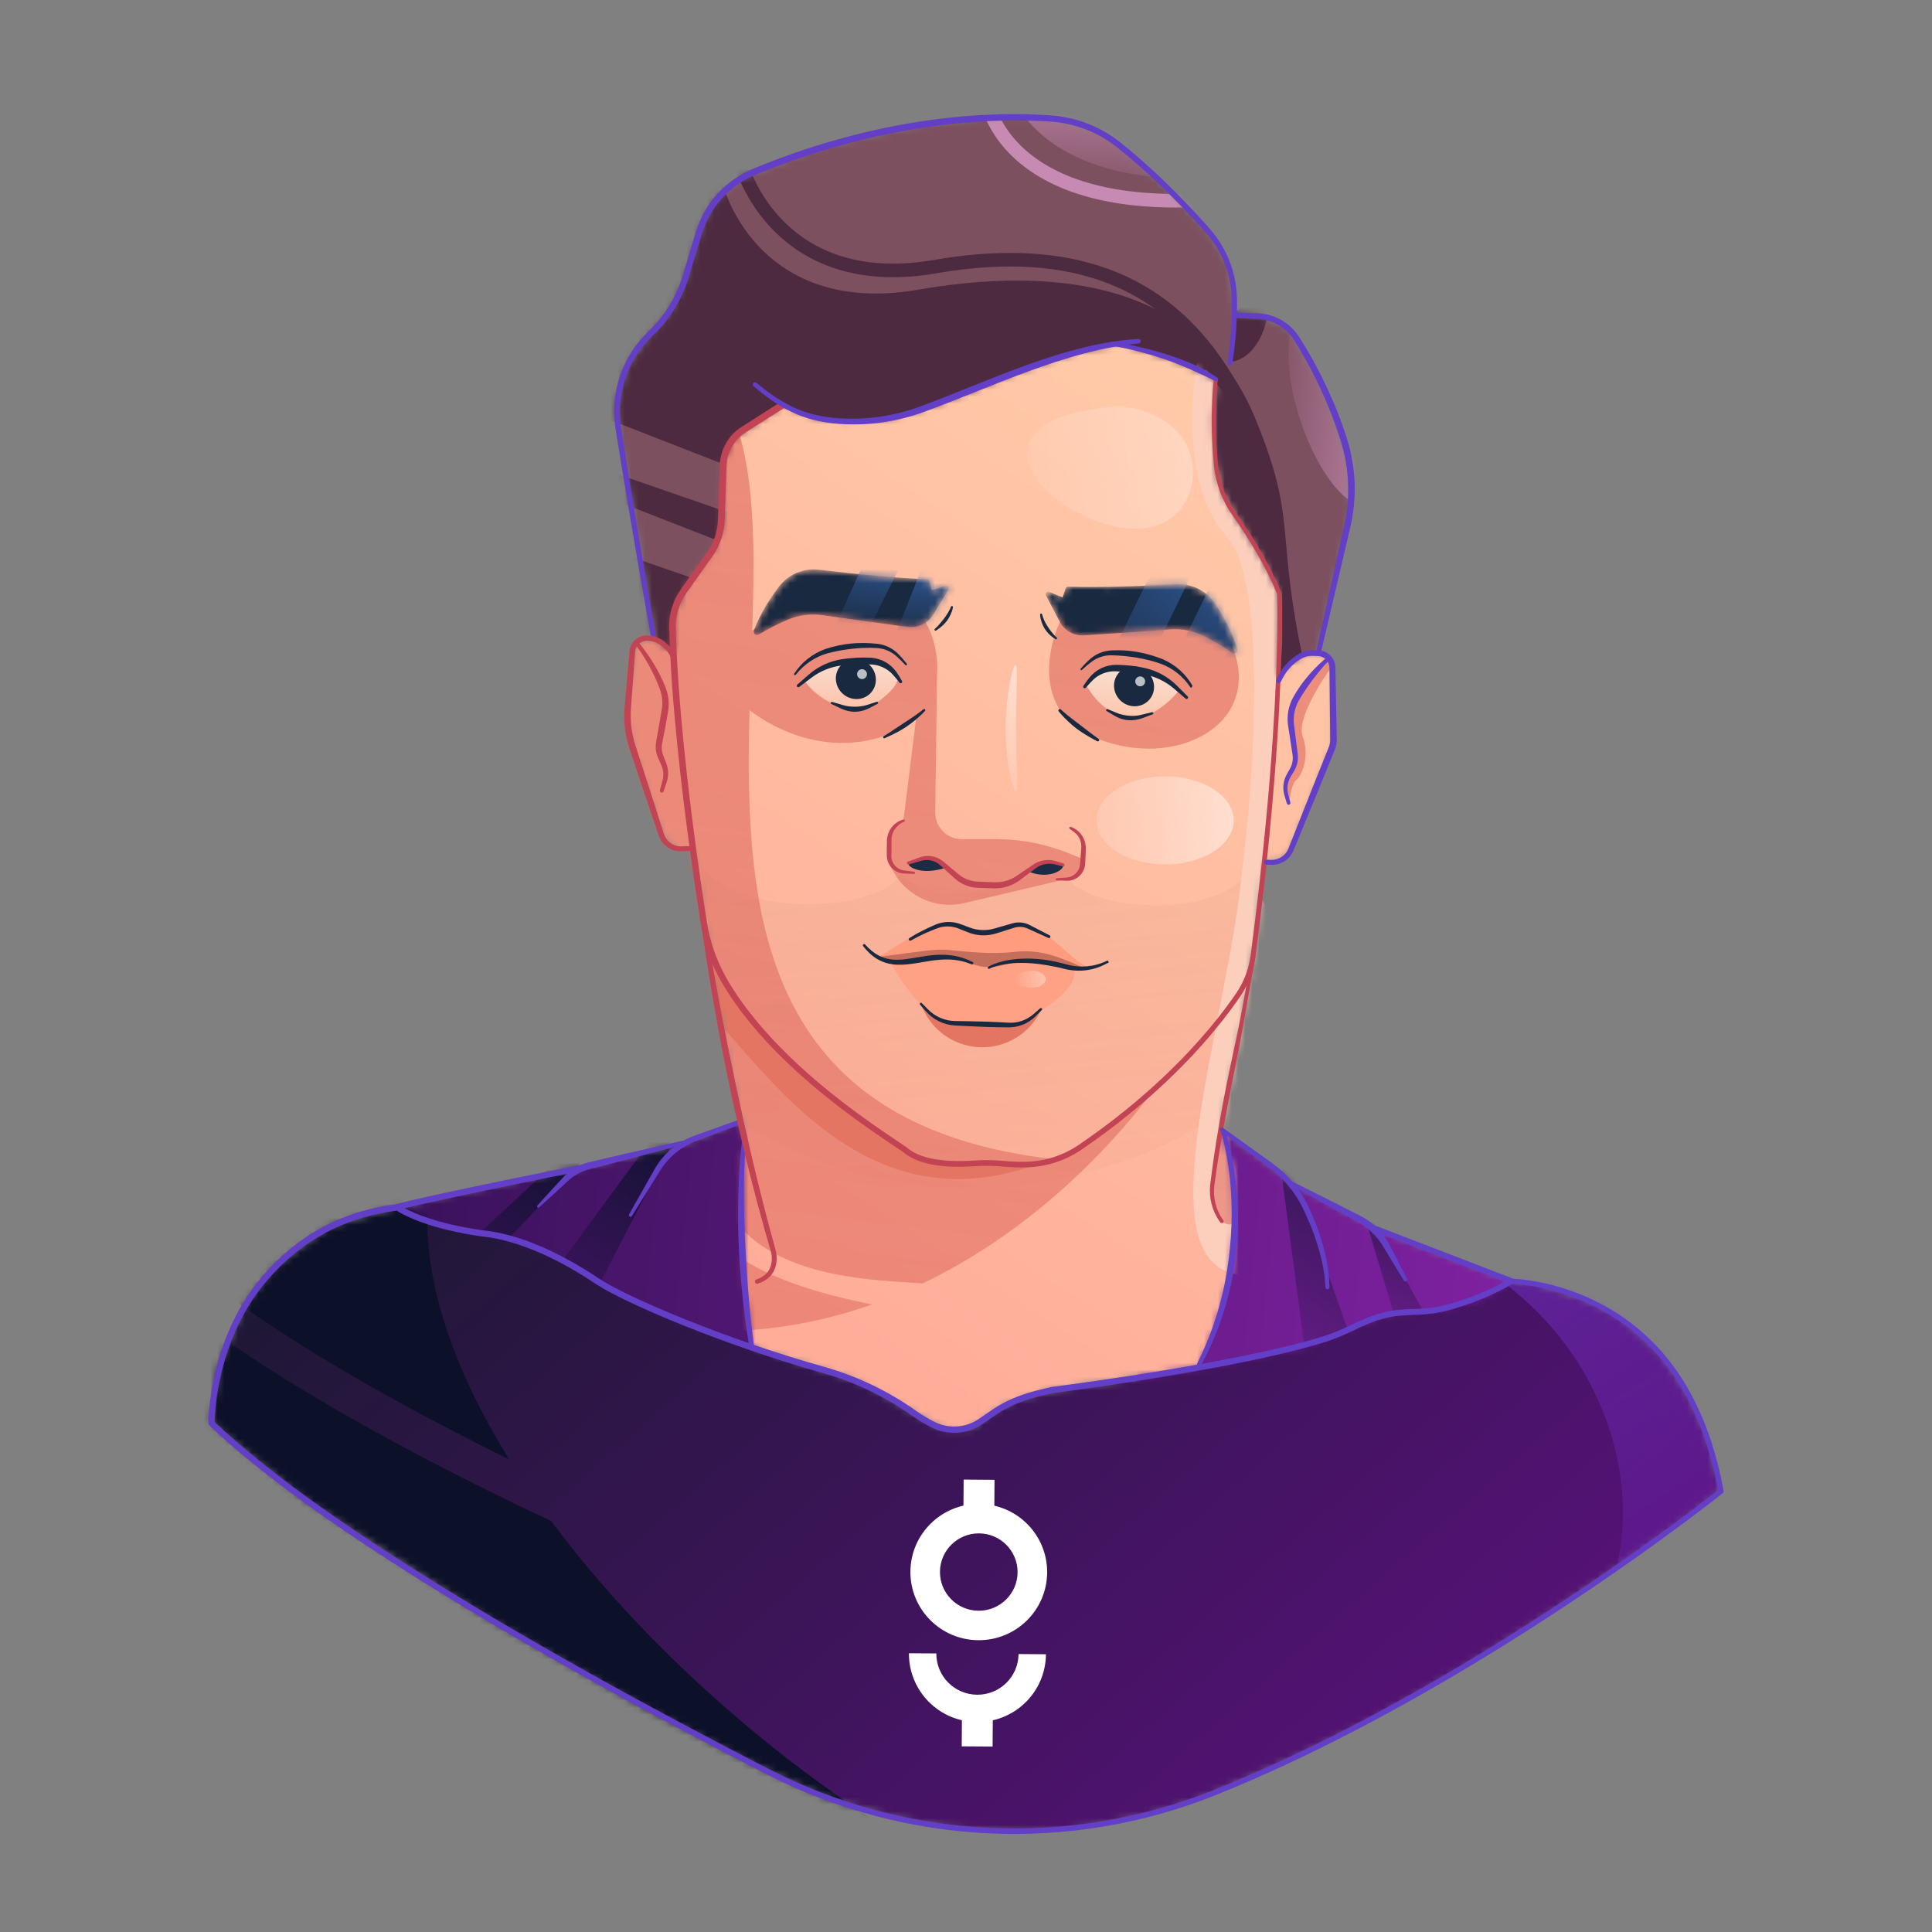 <svg viewBox="0 0 280 280" fill="none" xmlns="http://www.w3.org/2000/svg">
<rect x="0" y="0" width="280" height="280" fill="#808080" stroke="none"/>
<mask id="mask0_3129_7778" style="mask-type:alpha" maskUnits="userSpaceOnUse" x="56" y="162" width="166" height="49">
<path d="M63.233 173.599L56.979 175.119L59.681 182.556L97.677 210.402L118.41 184.204L107.283 162.409L99.271 165.688L85.985 168.764L79.799 170.049L63.233 173.599Z" fill="url(#paint0_linear_3129_7778)"/>
<path d="M186.258 170.563L177.165 163.866L170.133 162.004C168.164 176.132 164.135 204.721 163.775 206.057C163.416 207.392 202.07 199.892 221.442 195.975L219.598 185.841L199.958 178.325L188.92 172.304L187.466 171.812L186.258 170.563Z" fill="url(#paint1_linear_3129_7778)"/>
</mask>
<g mask="url(#mask0_3129_7778)">
<path d="M63.233 173.599L56.979 175.119L59.681 182.556L97.677 210.402L118.41 184.204L107.283 162.409L99.271 165.688L85.985 168.764L79.799 170.049L63.233 173.599Z" fill="url(#paint2_linear_3129_7778)"/>
<path d="M186.258 170.563L177.165 163.866L170.133 162.004C168.164 176.132 164.135 204.721 163.775 206.057C163.416 207.392 202.07 199.892 221.442 195.975L219.598 185.841L199.958 178.325L188.92 172.304L187.466 171.812L186.258 170.563Z" fill="url(#paint3_linear_3129_7778)"/>
<path d="M87.071 185.701L96.985 166.573V164.533C96.985 164.253 95.08 165.077 94.127 165.524L80.54 184.009L87.071 185.701Z" fill="url(#paint4_linear_3129_7778)"/>
<path d="M68.672 184.814L84.197 168.464C84.28 167.907 82.249 166.35 82.29 166.073C82.331 165.797 82.027 167.692 81.019 167.995L65.612 182.318L68.672 184.814Z" fill="url(#paint5_linear_3129_7778)"/>
<path d="M206.746 190.875L199.266 177.463L197.901 176.715L202.813 193.058L206.746 190.875Z" fill="url(#paint6_linear_3129_7778)"/>
<path d="M196.308 195.541L187.53 170.576L185.589 169.056L189.298 197.027L196.308 195.541Z" fill="url(#paint7_linear_3129_7778)"/>
</g>
<mask id="mask1_3129_7778" style="mask-type:alpha" maskUnits="userSpaceOnUse" x="30" y="174" width="220" height="92">
<path d="M62.554 177.155L57.754 174.829L47.781 177.737L39.806 183.572L35.488 189.096L31.676 197.966L30.625 206.018L32.065 207.457L44.046 217.221L71.432 234.999L93.333 247.486L109.244 255.733L120.253 260.751L129.355 263.358L136.98 264.758L148.533 265.497L157.636 264.758L165.689 263.163L173.974 260.673L186.812 255.033L198.21 249.548L211.553 242.001L224.429 233.871L233.493 227.763L242.794 221.252L249.464 216.065L247.463 208.173L244.48 201.8L240.942 196.502L234.977 190.926L229.901 188.351L222.249 185.868L218.989 185.702L214.761 188.189L208.13 189.822L201.599 190.367L195.908 192.346L190.168 194.919L170.177 199.026L153.601 201.352L147.366 202.787L143.803 204.617L140.736 207.141H136.628L132.521 204.914L125.495 200.56L116.786 197.739L97.142 190.911L87.196 185.913L79.922 181.707L72.4 179.134L62.554 177.155Z" fill="url(#paint8_linear_3129_7778)"/>
</mask>
<g mask="url(#mask1_3129_7778)">
<path d="M62.554 177.155L57.754 174.829L47.781 177.737L39.806 183.572L35.488 189.096L31.676 197.966L30.625 206.018L32.065 207.457L44.046 217.221L71.432 234.999L93.333 247.486L109.244 255.733L120.253 260.751L129.355 263.358L136.98 264.758L148.533 265.497L157.636 264.758L165.689 263.163L173.974 260.673L186.812 255.033L198.21 249.548L211.553 242.001L224.429 233.871L233.493 227.763L242.794 221.252L249.464 216.065L247.463 208.173L244.48 201.8L240.942 196.502L234.977 190.926L229.901 188.351L222.249 185.868L218.989 185.702L214.761 188.189L208.13 189.822L201.599 190.367L195.908 192.346L190.168 194.919L170.177 199.026L153.601 201.352L147.366 202.787L143.803 204.617L140.736 207.141H136.628L132.521 204.914L125.495 200.56L116.786 197.739L97.142 190.911L87.196 185.913L79.922 181.707L72.4 179.134L62.554 177.155Z" fill="url(#paint9_linear_3129_7778)"/>
<path fill-rule="evenodd" clip-rule="evenodd" d="M79.885 220.436C94.638 240.305 116.853 259.42 140.244 271.921C172.946 294.065 97.773 277.956 43.358 266.294C27.723 262.944 13.801 259.96 4.645 258.357C-29.47 211.535 -93.473 116.649 -76.567 111.677C-59.662 106.705 53.716 133.819 84.792 145.835C55.67 157.97 57.122 184.633 73.803 211.515C66.825 208.078 59.366 204.174 52.183 200.043C44.564 195.661 37.299 191.049 31.261 186.489C25.179 181.896 20.527 177.493 17.949 173.566L13.424 176.537C16.517 181.248 21.763 186.099 27.999 190.809C34.279 195.551 41.751 200.288 49.484 204.735C59.792 210.663 70.64 216.121 79.885 220.436Z" fill="#0D1029"/>
<path d="M232.333 232.153C239.645 218.292 233.766 190.55 206.574 179.5C215.616 170.079 234.2 151.111 236.203 150.6C238.708 149.962 270.079 212.29 271.127 215.678C271.965 218.389 245.613 227.791 232.333 232.153Z" fill="url(#paint10_linear_3129_7778)"/>
</g>
<mask id="mask2_3129_7778" style="mask-type:alpha" maskUnits="userSpaceOnUse" x="89" y="17" width="107" height="93">
<path d="M89.242 58.936L90.023 64.471L95.474 95.463L109.842 91.269L164.525 109.364L188.025 96.627L191.021 94.474L195.857 73.787L195.514 67.079L192.113 56.783L186.84 47.641L182.877 45.925L179.071 45.425L178.166 38.623L175.108 33.506L169.055 27.173L160.444 19.559L153.236 17.064H142.004L133.08 18.156L119.289 21.12L107.214 25.831C105.987 26.882 103.52 29.014 103.47 29.139C103.42 29.264 102.18 31.811 101.567 33.07L99.258 40.59L97.074 45.269L94.172 48.452L90.896 53.07L89.242 58.936Z" fill="#7D505F"/>
</mask>
<g mask="url(#mask2_3129_7778)">
<path d="M89.242 58.936L90.023 64.471L95.474 95.463L109.842 91.269L164.525 109.364L188.025 96.627L191.021 94.474L195.857 73.787L195.514 67.079L192.113 56.783L186.84 47.641L182.877 45.925L179.071 45.425L178.166 38.623L175.108 33.506L169.055 27.173L160.444 19.559L153.236 17.064H142.004L133.08 18.156L119.289 21.12L107.214 25.831C105.987 26.882 103.52 29.014 103.47 29.139C103.42 29.264 102.18 31.811 101.567 33.07L99.258 40.59L97.074 45.269L94.172 48.452L90.896 53.07L89.242 58.936Z" fill="#7D505F"/>
<ellipse cx="193.736" cy="59.296" rx="5.525" ry="14.632" transform="rotate(-18.498 193.736 59.296)" fill="url(#paint11_linear_3129_7778)"/>
<path fill-rule="evenodd" clip-rule="evenodd" d="M133.042 41.987C112.885 45.476 105.37 31.597 104.132 24.221C96.271 25.19 80.099 27.452 78.29 28.744C76.029 30.359 71.991 57.977 69.73 73.482C67.468 88.987 92.341 119.997 96.217 119.836C96.565 119.821 97.646 119.839 99.324 119.867C116.381 120.15 195.04 121.453 189.894 100.132C187.35 89.594 186.834 83.798 186.418 79.124C185.909 73.41 185.55 69.373 181.818 60.4C175.035 44.087 158.238 37.627 133.042 41.987ZM178.209 52.45C178.84 51.239 178.969 47.284 178.955 45.458C179.673 44.641 181.125 42.981 181.193 42.879C181.279 42.751 184.706 38.073 183.811 44.937C183.095 50.428 180.078 52.407 178.209 52.45ZM115.08 71.267L84.482 59.331L82.801 66.391L112.39 76.647L115.08 71.267ZM82.526 69.963L113.124 81.899L110.434 87.279L80.845 77.023L82.526 69.963Z" fill="#4D2A40"/>
<path d="M135.551 38.637C115.395 42.126 107.879 28.247 106.641 20.871C98.781 21.84 82.608 24.102 80.799 25.394C78.538 27.009 74.5 54.627 72.239 70.132C69.978 85.637 94.85 116.647 98.727 116.486C102.603 116.324 180.542 119.812 174.889 96.393C169.236 72.974 185.265 72.423 178.481 56.111C172.124 45.001 160.747 34.277 135.551 38.637Z" stroke="#4C2A40" stroke-width="1.968"/>
<path d="M142.551 11.273C142.431 18.645 149.916 32.386 180.81 28.369" stroke="#C78BB3" stroke-width="1.968"/>
<path d="M183.642 25.251C152.748 29.268 145.263 15.527 145.383 8.155L183.028 9.876L183.642 25.251Z" fill="url(#paint12_linear_3129_7778)"/>
</g>
<mask id="mask3_3129_7778" style="mask-type:alpha" maskUnits="userSpaceOnUse" x="90" y="49" width="104" height="159">
<path d="M100.017 123.049H98.143L96.704 122.268L95.166 119.154L91.182 107.002L90.915 102.78L91.182 98.642L91.666 94.339L92.836 92.687L94.487 92.479L97.537 94.463L97.433 89.699L99.271 84.977L103.638 79.503L104.704 75.262L104.85 66.737L106.187 63.624L113.437 58.693L118.159 60.428L122.192 61.075L128.042 60.741L135.836 58.568L147.808 53.741L155.894 50.962L162.622 49.73L165.526 50.67L171.418 52.592L176.265 54.953L175.847 60.804L176.098 67.364L177.059 71.293L179.065 74.803L182.805 80.862L185.375 85.897L185.5 88.739L185.292 97.702L185.266 98.122L185.5 98.047L186.501 96.32L189.571 94.572C190.438 94.75 192.197 95.118 192.3 95.169C192.402 95.22 192.854 96.228 193.067 96.725L193.216 107.314L193.11 108.45C191.205 113.189 187.392 122.647 187.375 122.562C187.358 122.476 186.459 123.848 186.011 124.544L184.456 124.782H183.186L182.993 126.62L182.032 136.189L180.997 141.048L181.286 141.213L180.674 143.897L179.507 150.917L176.98 163.429L178.727 170.262L178.977 178.187L178.135 185.613L176.107 192.321L173.985 197.719L173.018 198.281L152.643 201.245L145.436 203.585L140.818 206.83L137.448 207.298L132.955 204.989L123.595 199.809L108.836 195.223L107.869 186.393L107.495 167.578L108.056 166.206L102.698 139.531L103.132 138.23L102.552 136.878L100.776 125.93L100.017 123.049Z" fill="url(#paint13_linear_3129_7778)"/>
</mask>
<g mask="url(#mask3_3129_7778)">
<path d="M100.017 123.049H98.143L96.704 122.268L95.166 119.154L91.182 107.002L90.915 102.78L91.182 98.642L91.666 94.339L92.836 92.687L94.487 92.479L97.537 94.463L97.433 89.699L99.271 84.977L103.638 79.503L104.704 75.262L104.85 66.737L106.187 63.624L113.437 58.693L118.159 60.428L122.192 61.075L128.042 60.741L135.836 58.568L147.808 53.741L155.894 50.962L162.622 49.73L165.526 50.67L171.418 52.592L176.265 54.953L175.847 60.804L176.098 67.364L177.059 71.293L179.065 74.803L182.805 80.862L185.375 85.897L185.5 88.739L185.291 97.702L185.266 98.122L185.5 98.047L186.501 96.32L189.571 94.572C190.438 94.75 192.197 95.118 192.299 95.169C192.402 95.22 192.854 96.228 193.067 96.725L193.216 107.314L193.11 108.45C191.205 113.189 187.392 122.647 187.375 122.562C187.358 122.476 186.459 123.848 186.011 124.544L184.456 124.782H183.186L182.993 126.62L182.032 136.189L180.996 141.048L181.286 141.213L180.674 143.897L179.507 150.917L176.98 163.429L178.727 170.262L178.977 178.187L178.135 185.613L176.106 192.321L173.985 197.719L173.018 198.281L152.643 201.245L145.436 203.585L140.818 206.83L137.448 207.298L132.955 204.989L123.595 199.809L108.836 195.223L107.869 186.393L107.495 167.578L108.056 166.206L102.698 139.531L103.132 138.23L102.552 136.878L100.776 125.93L100.017 123.049Z" fill="url(#paint14_linear_3129_7778)"/>
<path d="M125.961 102.322C125.961 102.322 121.378 104.326 116.624 98.784L117.135 98.081C122.081 94.648 127.285 96.1 128.263 96.418C129.486 96.815 130.304 98.048 130.181 98.507C130.096 99.445 127.751 101.662 125.961 102.322Z" fill="url(#paint15_linear_3129_7778)"/>
<path d="M161.801 103.613C161.801 103.613 166.217 105.853 170.885 100.052L170.335 99.406C165.39 95.973 160.477 97.39 159.499 97.708C158.276 98.105 157.308 98.947 157.43 99.406C158.206 100.602 159.619 102.651 161.801 103.613Z" fill="url(#paint16_linear_3129_7778)"/>
<path opacity="0.1" d="M130.416 126.239C130.762 130.496 110.399 134.793 101.504 125.618L103.313 138.982L102.182 145.918L105.952 161.674C134.856 181.304 168.082 169.112 178.85 159.62L179.527 150.919L179.81 141.058L180.293 132.811L180.631 126.588C176.623 132.811 157.786 132.793 153.703 126.239L144.804 128.22C144.804 128.22 134.768 132.377 130.416 126.239Z" fill="url(#paint17_linear_3129_7778)"/>
<path d="M177.713 77.626C171.635 71.081 172.453 57.659 173.622 51.767C177.691 57.478 185.829 69.044 185.829 69.618V93.366L184.368 114.518L182.973 130.517C189.45 140.257 202.376 160.79 202.259 164.997C202.113 170.257 191.885 189.543 177.859 184.283C166.638 180.075 177.859 147.685 179.905 127.156C181.707 113.374 183.791 84.172 177.713 77.626Z" fill="#FCCFBC"/>
<path fill-rule="evenodd" clip-rule="evenodd" d="M133.705 186.008C148.622 178.865 160.093 167.461 167.218 157.977L160.734 163.324L154.502 167.335L152.835 168.012C110.087 163.167 107.845 132.201 108.628 102.921C114.114 107.093 122.37 109.641 130.412 105.735C131.328 105.29 132.108 104.762 132.767 104.171L130.926 118.926L129.762 119.609L129.039 120.893L128.778 124.727C130.292 129.316 135.063 131.987 139.766 130.88L156.177 127.016L156.834 124.45L154.864 123.654C151.538 122.309 147.985 121.618 144.399 121.618H139.376C138.507 121.618 137.664 121.323 136.984 120.782C136.055 120.042 135.52 118.913 135.536 117.725L135.809 97.616C135.841 97.16 135.846 96.704 135.828 96.25C135.706 93.172 134.512 90.238 133.109 88.656L124.347 87.038C121.631 86.424 115.318 86.011 111.791 89.27C110.651 90.323 109.738 90.977 109.015 91.357C109.465 77.545 109.446 65.015 104.616 56.987L71.89 74.608L74.438 138.876L96.241 158.404L106.386 160.693L106.518 161.958L105.609 174.124C105.841 175.366 106.166 176.559 106.958 177.481C113.135 184.664 124.494 185.404 132.029 185.896L132.03 185.896L132.032 185.896C132.614 185.934 133.173 185.97 133.705 186.008ZM126.378 189.051C116.059 187.003 110.096 184.384 106.225 181.554L106.835 188.772L107.257 192.854C114.055 192.519 120.444 191.146 126.378 189.051ZM192.312 95.463L189.422 99.02L187.514 101.836L186.977 104.096L187.514 109.746L187.329 111.303L186.328 113.692L186.829 116.564C186.903 115.607 187.21 113.566 187.848 113.063C188.644 112.433 189.867 109.728 188.792 106.69C187.933 104.259 191.398 98.761 193.238 96.315L192.312 95.463ZM158.862 106.987C149.511 103.223 151.765 93.552 154.06 89.187L159.298 87.926C164.294 86.18 175.158 84.909 178.65 93.795C183.015 104.901 170.55 111.691 158.862 106.987ZM176.787 164.28L175.72 170.61L175.529 173.355L177.012 176.978C177.412 177.311 178.378 177.802 179.046 177.105L178.81 171.186L177.484 164.086L176.787 164.28ZM122.84 102.597C119.586 102.076 117.363 99.813 116.658 98.746L117.308 98.123L119.695 96.631L123.979 95.9L128.046 96.117L130.161 98.259C129.809 100.184 126.745 102.028 126.745 102.028L124.413 102.841L122.84 102.597ZM157.548 99.503C157.548 99.503 159.135 102.499 161.896 103.528L164.251 104.164L166.644 103.528C169.246 102.205 170.799 100.149 170.799 100.149L168.98 98.54L164.433 96.832L159.746 97.196L157.395 98.959L157.548 99.503Z" fill="url(#paint18_linear_3129_7778)"/>
<path d="M133.952 146.613L133.401 145.525L134.78 146.801L136.95 148.103L144.993 148.563L148.108 148.333L150.891 146.367L150.737 146.667C149.122 149.806 145.888 151.78 142.358 151.78C138.806 151.78 135.556 149.782 133.952 146.613Z" fill="#E37562"/>
<path d="M149.144 169.126C126.43 176.62 113.127 158.108 104.355 148.445L103.091 141.854L102.652 138.304L106.269 144.355L114.687 154.058L125.472 162.645L133.518 167.851L137.845 168.595H147.75L149.144 169.126Z" fill="#E37562"/>
</g>
<path d="M137.486 133.858C133.368 134.261 129.435 137.654 127.488 138.525L129.589 139.42H131.962L137.486 138.525C137.486 138.525 137.931 138.342 140.737 139.591C142.108 140.351 143.916 139.898 143.916 139.898L148.036 139.276H151.111L154.427 139.898L157.558 140.166C153.501 137.868 152.074 133.858 146.183 134.293C145.464 134.585 143.683 135.007 143.46 135.071C143.237 135.135 142.34 135.061 141.885 135.071L139.773 134.651C139.773 134.651 138.94 134.015 137.486 133.858Z" fill="#FF9C7D"/>
<path d="M142.645 148.69L136.458 148.163C136.458 148.163 132.474 145.819 129.079 139.519H131.488L134.25 139.078L137.54 138.843C142.065 138.638 143.828 140.018 143.828 140.018L146.824 138.843C147.498 138.86 149.24 138.577 149.704 138.842C150.168 139.108 151.562 139.04 152.083 139.078L155.691 140.503C156.385 144.312 147.326 148.406 147.326 148.406L146.241 148.548L142.645 148.69Z" fill="#FFA184"/>
<path d="M132.297 138.925C129.193 139.894 128.058 138.76 127.615 138.645C133.534 137.877 135.525 137.497 137.424 137.676C140.57 137.972 143.694 138.314 146.835 137.974C150.123 137.619 152.366 138.132 156.929 140.203C155.331 140.404 153.252 139.391 151.952 139.496C150.651 139.601 151.305 138.989 149.099 139.122C147.818 138.925 144.264 140.756 141.623 139.929L141.512 139.894C138.257 138.873 135.366 137.967 132.297 138.925Z" fill="#C56E5B"/>
<path d="M137.064 125.759C133.67 126.858 131.664 125.74 131.664 125.181L132.217 124.794L134.801 124.332L137.064 125.759Z" fill="#1B2C44"/>
<path d="M148.765 126.187C151.7 127.572 154.111 126.187 154.072 125.47L153.612 125.221L151.028 124.76L148.765 126.187Z" fill="#1B2C44"/>
<ellipse rx="2.149" ry="1.237" transform="matrix(1 0 0 -1 149.429 141.917)" fill="url(#paint19_linear_3129_7778)"/>
<path fill-rule="evenodd" clip-rule="evenodd" d="M133.817 102.806C133.817 102.806 133.254 103.283 132.144 104.029C131.855 104.224 131.529 104.435 131.171 104.668C130.965 104.802 130.748 104.944 130.523 105.095C130.218 105.298 129.896 105.516 129.553 105.742C129.095 106.044 128.608 106.367 128.074 106.691C127.993 106.733 127.962 106.833 128.004 106.914C128.046 106.994 128.146 107.026 128.227 106.983C128.924 106.671 129.562 106.372 130.133 106.061C130.579 105.818 130.985 105.576 131.347 105.334C131.786 105.041 132.16 104.75 132.483 104.488C133.553 103.622 134.05 103.04 134.05 103.04C134.114 102.975 134.115 102.871 134.05 102.806C133.986 102.742 133.881 102.742 133.817 102.806Z" fill="#192940"/>
<path fill-rule="evenodd" clip-rule="evenodd" d="M153.44 103.093C153.44 103.093 153.894 103.711 154.907 104.65C155.213 104.934 155.568 105.249 155.988 105.569C156.335 105.834 156.726 106.099 157.156 106.371C157.706 106.719 158.323 107.062 158.998 107.42C159.093 107.478 159.217 107.448 159.276 107.353C159.334 107.258 159.304 107.134 159.208 107.076C158.697 106.718 158.232 106.365 157.796 106.034C157.469 105.785 157.164 105.545 156.874 105.321C156.602 105.112 156.344 104.917 156.104 104.734C155.824 104.521 155.566 104.328 155.333 104.148C154.275 103.335 153.744 102.826 153.744 102.826C153.67 102.743 153.543 102.734 153.459 102.808C153.375 102.881 153.367 103.009 153.44 103.093Z" fill="#192940"/>
<path fill-rule="evenodd" clip-rule="evenodd" d="M115.832 99.552L117.611 98.211C118.264 97.716 118.978 97.319 119.732 97.019C120.479 96.722 121.266 96.525 122.072 96.437C122.679 96.373 123.369 96.328 124.116 96.302C124.759 96.279 125.445 96.268 126.162 96.299C126.781 96.307 127.381 96.451 127.931 96.705C128.492 96.964 129.008 97.325 129.425 97.802C129.426 97.803 129.427 97.804 129.427 97.805C129.549 97.938 129.674 98.082 129.804 98.239C129.977 98.447 130.159 98.672 130.348 98.922C130.413 99.023 130.549 99.052 130.65 98.986C130.751 98.92 130.78 98.785 130.714 98.684C130.585 98.452 130.461 98.237 130.338 98.037C130.197 97.806 130.057 97.598 129.923 97.407C129.499 96.802 128.951 96.305 128.321 95.946C127.681 95.582 126.956 95.377 126.206 95.319H126.205C125.458 95.287 124.741 95.287 124.071 95.324C123.298 95.368 122.587 95.456 121.956 95.547C121.954 95.547 121.953 95.548 121.951 95.548C121.075 95.693 120.227 95.951 119.431 96.324C118.641 96.695 117.903 97.173 117.237 97.749L115.557 99.213C115.463 99.288 115.449 99.426 115.524 99.52C115.601 99.614 115.738 99.628 115.832 99.552Z" fill="#192940"/>
<path fill-rule="evenodd" clip-rule="evenodd" d="M172.116 100.921L170.541 99.345C169.916 98.723 169.212 98.194 168.448 97.771C167.678 97.344 166.846 97.031 165.981 96.829C165.979 96.828 165.978 96.828 165.976 96.828C165.352 96.698 164.648 96.564 163.878 96.475C163.211 96.399 162.496 96.361 161.748 96.352H161.748C160.998 96.361 160.266 96.521 159.606 96.84C158.956 97.155 158.376 97.609 157.911 98.182C157.765 98.359 157.61 98.556 157.451 98.775C157.314 98.965 157.173 99.169 157.027 99.39C156.955 99.487 156.975 99.624 157.071 99.696C157.167 99.769 157.304 99.749 157.377 99.652C157.579 99.414 157.772 99.198 157.957 99.001C158.096 98.851 158.229 98.714 158.358 98.588C158.358 98.587 158.359 98.586 158.36 98.585C158.807 98.133 159.345 97.8 159.925 97.577C160.493 97.358 161.106 97.258 161.728 97.292C162.445 97.316 163.128 97.383 163.768 97.453C164.511 97.535 165.196 97.627 165.801 97.734C166.594 97.874 167.364 98.123 168.089 98.468C168.821 98.816 169.509 99.255 170.128 99.791L171.819 101.242C171.908 101.324 172.046 101.319 172.128 101.23C172.21 101.142 172.204 101.003 172.116 100.921Z" fill="#192940"/>
<path fill-rule="evenodd" clip-rule="evenodd" d="M120.504 102.029L121.955 102.722C122.272 102.865 122.599 102.978 122.934 103.051C123.274 103.125 123.622 103.164 123.969 103.157C124.315 103.149 124.661 103.096 124.997 103.008C125.329 102.92 125.65 102.795 125.961 102.639L127.169 102.006C127.249 101.972 127.287 101.879 127.253 101.798C127.219 101.718 127.126 101.68 127.046 101.714L125.749 102.138C125.457 102.239 125.159 102.302 124.858 102.35C124.559 102.398 124.258 102.416 123.956 102.42C123.655 102.424 123.354 102.413 123.054 102.373C122.753 102.333 122.454 102.277 122.16 102.185L120.617 101.733C120.536 101.702 120.444 101.743 120.413 101.825C120.382 101.906 120.422 101.998 120.504 102.029Z" fill="#192940"/>
<path fill-rule="evenodd" clip-rule="evenodd" d="M166.951 103.219L165.391 103.597C164.792 103.758 164.177 103.781 163.571 103.725C163.329 103.702 163.088 103.67 162.85 103.621C162.492 103.547 162.137 103.447 161.797 103.297L160.538 102.775C160.46 102.735 160.365 102.767 160.325 102.845C160.286 102.923 160.318 103.018 160.396 103.058L161.567 103.755C161.929 103.96 162.308 104.124 162.702 104.233C162.969 104.306 163.242 104.356 163.517 104.376C164.198 104.426 164.886 104.316 165.543 104.088L167.045 103.522C167.128 103.496 167.175 103.407 167.15 103.324C167.124 103.24 167.035 103.193 166.951 103.219Z" fill="#192940"/>
<path fill-rule="evenodd" clip-rule="evenodd" d="M115.115 97.642C115.093 97.64 115.08 97.672 115.08 97.708C115.08 97.786 115.144 97.849 115.222 97.849L115.338 97.79C115.913 97.044 116.601 96.407 117.369 95.882C118.128 95.365 118.964 94.964 119.857 94.703C120.385 94.558 120.982 94.422 121.632 94.299C122.194 94.194 122.798 94.104 123.438 94.032C124.546 93.908 125.766 93.839 127.092 93.924C127.62 93.953 128.134 94.073 128.615 94.275C129.101 94.48 129.553 94.765 129.948 95.126C129.95 95.128 129.951 95.129 129.953 95.131C130.149 95.3 130.361 95.499 130.59 95.729C130.781 95.921 130.984 96.133 131.199 96.368C131.249 96.428 131.339 96.435 131.399 96.385C131.458 96.334 131.466 96.245 131.415 96.185C131.17 95.874 130.942 95.598 130.728 95.356C130.553 95.158 130.387 94.983 130.231 94.829C129.828 94.407 129.353 94.06 128.833 93.801C128.307 93.539 127.736 93.373 127.145 93.304C127.144 93.304 127.144 93.304 127.144 93.304C125.776 93.161 124.508 93.155 123.359 93.264C122.691 93.328 122.065 93.432 121.483 93.555C120.812 93.697 120.202 93.872 119.652 94.048C119.65 94.048 119.647 94.049 119.644 94.05C118.709 94.388 117.837 94.864 117.068 95.473C116.306 96.076 115.644 96.802 115.107 97.626L115.115 97.642Z" fill="#192940"/>
<path fill-rule="evenodd" clip-rule="evenodd" d="M172.506 99.588C172.539 99.641 172.598 99.677 172.666 99.677L172.827 99.39C172.337 98.533 171.715 97.767 170.989 97.117C170.256 96.46 169.416 95.928 168.502 95.531C168.499 95.531 168.496 95.53 168.493 95.528C167.489 95.137 166.269 94.736 164.847 94.486C164.252 94.382 163.622 94.305 162.959 94.266C162.352 94.231 161.719 94.233 161.062 94.263C161.061 94.263 161.061 94.263 161.061 94.263C160.462 94.298 159.877 94.428 159.333 94.662C158.797 94.892 158.301 95.213 157.869 95.619C157.673 95.793 157.456 96 157.223 96.243C157.033 96.442 156.833 96.662 156.619 96.907C156.57 96.958 156.571 97.039 156.622 97.089C156.673 97.138 156.755 97.136 156.804 97.086C157.089 96.82 157.353 96.587 157.597 96.383C157.793 96.22 157.975 96.076 158.146 95.951C158.147 95.95 158.149 95.948 158.15 95.947C158.571 95.618 159.042 95.373 159.541 95.205C160.032 95.041 160.549 94.96 161.074 94.969C161.708 94.976 162.316 95.019 162.898 95.073C163.532 95.132 164.135 95.213 164.706 95.307C166.077 95.536 167.266 95.855 168.243 96.202C169.105 96.52 169.911 96.976 170.628 97.545C171.353 98.12 171.99 98.805 172.506 99.587V99.588Z" fill="#192940"/>
<path fill-rule="evenodd" clip-rule="evenodd" d="M137.812 87.953C137.812 87.953 137.612 88.531 137.05 89.326C136.886 89.558 136.693 89.809 136.471 90.078C136.195 90.412 135.888 90.781 135.49 91.137C135.424 91.188 135.412 91.283 135.463 91.35C135.515 91.416 135.61 91.428 135.676 91.377C136.06 91.123 136.395 90.868 136.675 90.599C136.896 90.388 137.084 90.174 137.24 89.963C137.483 89.634 137.65 89.315 137.776 89.04C138.056 88.427 138.109 88.018 138.109 88.018C138.127 87.936 138.075 87.855 137.993 87.837C137.911 87.819 137.83 87.871 137.812 87.953Z" fill="#192940"/>
<path fill-rule="evenodd" clip-rule="evenodd" d="M150.735 89.098C150.735 89.098 150.746 89.53 150.959 90.158C151.059 90.452 151.2 90.79 151.417 91.136C151.56 91.364 151.738 91.593 151.951 91.816C152.225 92.102 152.559 92.37 152.949 92.623C153.016 92.674 153.111 92.661 153.162 92.594C153.213 92.528 153.2 92.432 153.133 92.382C152.807 92.092 152.55 91.787 152.322 91.495C152.148 91.273 152 91.055 151.866 90.849C151.662 90.535 151.496 90.248 151.375 89.99C151.118 89.444 151.036 89.064 151.036 89.064C151.027 88.981 150.952 88.921 150.869 88.93C150.786 88.939 150.726 89.014 150.735 89.098Z" fill="#192940"/>
<mask id="mask4_3129_7778" style="mask-type:alpha" maskUnits="userSpaceOnUse" x="109" y="82" width="29" height="11">
<path d="M134.692 84.208L135.042 85.541L137.067 84.865C137.213 84.817 137.373 84.866 137.468 84.987C137.562 85.107 137.572 85.274 137.492 85.404L135.231 89.105C134.845 89.738 134.29 90.225 133.648 90.53C133.004 90.837 132.273 90.958 131.537 90.859C129.962 90.648 127.711 90.347 125.411 90.032C123.236 89.734 121.018 89.424 119.286 89.174L119.284 89.173L119.281 89.173C118.412 89.037 117.533 89.026 116.669 89.135C115.806 89.243 114.958 89.471 114.15 89.816C113.511 90.091 112.789 90.424 112.013 90.821C111.358 91.156 110.665 91.536 109.951 91.967C109.779 92.07 109.561 92.055 109.405 91.93C109.249 91.805 109.187 91.596 109.251 91.406C109.251 91.406 109.702 90.046 110.848 88.068C111.374 87.16 112.048 86.122 112.89 85.026C113.568 84.135 114.455 83.453 115.452 83.029C116.447 82.605 117.551 82.437 118.662 82.566C121.084 82.848 124.632 83.241 128.071 83.54C130.328 83.735 132.537 83.89 134.35 83.941C134.511 83.944 134.65 84.053 134.692 84.208Z" fill="#192940"/>
</mask>
<g mask="url(#mask4_3129_7778)">
<path d="M134.692 84.208L135.042 85.541L137.067 84.865C137.213 84.817 137.373 84.866 137.468 84.987C137.562 85.107 137.572 85.274 137.492 85.404L135.231 89.105C134.845 89.738 134.29 90.225 133.648 90.53C133.004 90.837 132.273 90.958 131.537 90.859C129.962 90.648 127.711 90.347 125.411 90.032C123.236 89.734 121.018 89.424 119.286 89.174L119.284 89.173L119.281 89.173C118.412 89.037 117.533 89.026 116.669 89.135C115.806 89.243 114.958 89.471 114.15 89.816C113.511 90.091 112.789 90.424 112.013 90.821C111.358 91.156 110.665 91.536 109.951 91.967C109.779 92.07 109.561 92.055 109.405 91.93C109.249 91.805 109.187 91.596 109.251 91.406C109.251 91.406 109.702 90.046 110.848 88.068C111.374 87.16 112.048 86.122 112.89 85.026C113.568 84.135 114.455 83.453 115.452 83.029C116.447 82.605 117.551 82.437 118.662 82.566C121.084 82.848 124.632 83.241 128.071 83.54C130.328 83.735 132.537 83.89 134.35 83.941C134.511 83.944 134.65 84.053 134.692 84.208Z" fill="#192940"/>
<path d="M129.414 92.9L134.093 81.058L141.542 82.808L136.258 93.695L129.414 92.9Z" fill="url(#paint20_linear_3129_7778)"/>
<path d="M121.233 90.34L126.013 79.74L130.981 81.013L125.637 91.697L121.233 90.34Z" fill="url(#paint21_linear_3129_7778)"/>
</g>
<mask id="mask5_3129_7778" style="mask-type:alpha" maskUnits="userSpaceOnUse" x="151" y="84" width="29" height="11">
<path d="M152.006 85.767L154.001 86.584L154.444 85.258C154.493 85.113 154.632 85.019 154.784 85.025C156.597 85.093 158.812 85.082 161.077 85.035C164.529 84.962 168.095 84.801 170.531 84.677C171.647 84.622 172.736 84.863 173.701 85.351C174.667 85.84 175.507 86.577 176.124 87.509C176.893 88.66 177.497 89.741 177.962 90.681C178.975 92.73 179.335 94.117 179.335 94.117C179.386 94.31 179.311 94.515 179.146 94.629C178.983 94.744 178.765 94.744 178.601 94.63C177.916 94.153 177.249 93.728 176.618 93.35C175.87 92.903 175.173 92.522 174.553 92.205C173.77 91.807 172.939 91.523 172.084 91.358C171.229 91.192 170.351 91.145 169.475 91.222L169.469 91.223C168.052 91.332 166.312 91.459 164.535 91.583C161.811 91.775 159 91.961 157.134 92.085C156.395 92.135 155.676 91.965 155.056 91.617C154.439 91.271 153.919 90.75 153.576 90.095L151.57 86.251C151.502 86.123 151.521 85.965 151.619 85.856C151.717 85.748 151.871 85.712 152.006 85.767Z" fill="#192940"/>
</mask>
<g mask="url(#mask5_3129_7778)">
<path d="M152.006 85.767L154.001 86.584L154.444 85.258C154.493 85.113 154.632 85.019 154.784 85.025C156.597 85.093 158.812 85.082 161.077 85.035C164.529 84.962 168.095 84.801 170.531 84.677C171.647 84.622 172.736 84.863 173.701 85.351C174.667 85.84 175.507 86.577 176.124 87.509C176.893 88.66 177.497 89.741 177.962 90.681C178.975 92.73 179.335 94.117 179.335 94.117C179.386 94.31 179.311 94.515 179.146 94.629C178.983 94.744 178.765 94.744 178.601 94.63C177.916 94.153 177.249 93.728 176.618 93.35C175.87 92.903 175.173 92.522 174.553 92.205C173.77 91.807 172.939 91.523 172.084 91.358C171.229 91.192 170.351 91.145 169.475 91.222L169.469 91.223C168.052 91.332 166.312 91.459 164.535 91.583C161.811 91.775 159 91.961 157.134 92.085C156.395 92.135 155.676 91.965 155.056 91.617C154.439 91.271 153.919 90.75 153.576 90.095L151.57 86.251C151.502 86.123 151.521 85.965 151.619 85.856C151.717 85.748 151.871 85.712 152.006 85.767Z" fill="#192940"/>
<rect x="176.817" y="81.991" width="10.193" height="32.478" transform="rotate(25.884 176.817 81.991)" fill="url(#paint22_linear_3129_7778)"/>
<rect x="169.373" y="77.783" width="5.382" height="32.478" transform="rotate(25.884 169.373 77.783)" fill="url(#paint23_linear_3129_7778)"/>
</g>
<path fill-rule="evenodd" clip-rule="evenodd" d="M175.917 55.112C175.917 55.112 175.596 57.551 175.615 61.329C175.625 63.132 175.712 65.24 175.948 67.534C176.083 68.859 176.393 70.154 176.864 71.386C177.335 72.619 177.968 73.789 178.75 74.866C179.748 76.263 180.999 78.132 182.25 80.322C183.242 82.061 184.233 84.002 185.095 86.073C185.121 86.759 185.342 93.793 184.454 107.026C183.907 115.163 182.942 125.641 181.254 138.425L181.253 138.426C181.128 139.39 180.894 140.333 180.557 141.238C180.221 142.142 179.783 143.008 179.248 143.818C177.436 146.49 174.091 150.887 168.797 155.918C165.448 159.1 161.319 162.536 156.306 165.947C155.175 166.714 153.946 167.307 152.657 167.715C151.37 168.123 150.023 168.346 148.658 168.37C148.658 168.37 148.655 168.37 148.654 168.37C148.156 168.384 147.623 168.381 147.055 168.358C146.548 168.338 146.015 168.302 145.454 168.249H145.453C144.681 168.179 143.907 168.141 143.134 168.135C142.361 168.13 141.588 168.156 140.818 168.214C139.227 168.306 136.963 168.335 134.889 167.878C133.58 167.589 132.347 167.108 131.428 166.309C131.416 166.298 131.403 166.289 131.39 166.279C128.689 164.421 121.183 159.674 114.356 153.047C110.974 149.764 107.757 146.02 105.382 141.934C104.642 140.652 104.023 139.309 103.53 137.92C103.038 136.532 102.673 135.099 102.441 133.638C101.662 128.673 100.16 118.524 99.1 107.97C98.509 102.089 98.056 96.082 97.942 90.779C97.935 89.923 98.062 89.077 98.315 88.271C98.568 87.463 98.948 86.696 99.443 85.998L103.252 80.624C103.8 79.852 104.229 79.008 104.529 78.12C104.828 77.233 104.998 76.301 105.03 75.355L105.295 67.507C105.328 66.522 105.602 65.577 106.076 64.746C106.55 63.915 107.223 63.197 108.052 62.667L113.551 59.181C113.783 59.032 113.851 58.724 113.703 58.492C113.554 58.26 113.246 58.193 113.014 58.34L107.518 61.832C106.552 62.451 105.768 63.288 105.218 64.257C104.667 65.226 104.348 66.327 104.311 67.474L104.055 75.323C104.027 76.173 103.875 77.011 103.606 77.809C103.338 78.609 102.953 79.368 102.461 80.063L98.657 85.441C98.104 86.222 97.681 87.081 97.399 87.984C97.117 88.887 96.975 89.833 96.985 90.79C96.985 90.792 96.985 90.794 96.986 90.796C97.106 96.123 97.567 102.157 98.168 108.064C99.242 118.638 100.759 128.806 101.545 133.779C101.787 135.295 102.168 136.783 102.68 138.222C103.192 139.662 103.837 141.055 104.606 142.383L104.607 142.384C107.028 146.536 110.301 150.343 113.745 153.676C120.61 160.322 128.15 165.085 130.89 166.963C131.911 167.84 133.265 168.381 134.709 168.697C136.864 169.169 139.218 169.14 140.869 169.041C140.872 169.041 140.874 169.041 140.876 169.041C141.626 168.982 142.377 168.956 143.128 168.959C143.879 168.964 144.63 168.999 145.379 169.066C145.954 169.119 146.502 169.155 147.023 169.175C147.61 169.197 148.161 169.2 148.676 169.185C150.118 169.156 151.541 168.918 152.902 168.484C154.263 168.051 155.561 167.421 156.755 166.608C161.802 163.16 165.958 159.69 169.328 156.476C174.668 151.384 178.038 146.934 179.864 144.233C179.865 144.231 179.865 144.23 179.866 144.229C180.43 143.37 180.893 142.452 181.248 141.494C181.602 140.537 181.848 139.539 181.978 138.52C183.645 125.715 184.592 115.22 185.123 107.071C186.036 93.076 185.722 85.991 185.722 85.991C185.721 85.954 185.713 85.918 185.698 85.884C184.816 83.769 183.801 81.788 182.785 80.016C181.518 77.807 180.251 75.923 179.241 74.515C179.241 74.514 179.24 74.513 179.24 74.512C178.486 73.48 177.875 72.356 177.421 71.173C176.965 69.989 176.665 68.746 176.533 67.474C176.294 65.201 176.204 63.112 176.191 61.325C176.165 57.595 176.475 55.185 176.475 55.185C176.496 55.031 176.387 54.889 176.233 54.87C176.078 54.849 175.937 54.958 175.917 55.112Z" fill="#C24353"/>
<path fill-rule="evenodd" clip-rule="evenodd" d="M176.408 54.715C174.221 53.203 171.603 52.161 169.1 51.365C166.883 50.659 164.246 49.995 161.304 49.556C161.148 49.531 161.002 49.636 160.977 49.792C160.952 49.947 161.057 50.094 161.213 50.119C164.105 50.623 166.687 51.351 168.861 52.091C171.324 52.93 173.771 54.072 176.119 55.208C176.255 55.288 176.43 55.242 176.51 55.105C176.59 54.97 176.544 54.795 176.408 54.715Z" fill="#623FC6"/>
<path fill-rule="evenodd" clip-rule="evenodd" d="M185.649 98.786C185.999 97.98 186.44 97.336 186.901 96.823C187.53 96.122 188.197 95.671 188.716 95.39C188.948 95.269 189.198 95.177 189.455 95.119C189.712 95.061 189.976 95.037 190.241 95.048L191.057 95.077C191.508 95.095 191.911 95.29 192.203 95.592C192.494 95.892 192.672 96.301 192.675 96.749L192.782 107.19C192.784 107.377 192.768 107.562 192.734 107.744C192.7 107.926 192.647 108.105 192.577 108.278C192.156 109.329 191.237 111.606 190.224 114.152C188.972 117.294 187.574 120.845 186.731 122.977C186.531 123.481 186.187 123.897 185.755 124.184C185.32 124.473 184.8 124.632 184.255 124.62L183.557 124.602C183.363 124.596 183.2 124.748 183.194 124.942C183.187 125.136 183.34 125.299 183.533 125.306L184.231 125.334C184.93 125.364 185.601 125.172 186.164 124.813C186.73 124.452 187.185 123.919 187.455 123.269C188.329 121.15 189.791 117.626 191.075 114.496C192.114 111.961 193.036 109.685 193.464 108.636C193.557 108.404 193.627 108.164 193.673 107.92C193.718 107.675 193.739 107.426 193.735 107.176L193.538 96.736C193.524 96.061 193.247 95.449 192.803 95.003C192.362 94.56 191.757 94.277 191.084 94.26L190.262 94.242C189.932 94.233 189.598 94.268 189.275 94.346C188.951 94.424 188.638 94.543 188.344 94.704C188.342 94.705 188.341 94.705 188.34 94.706C187.767 95.027 187.033 95.541 186.345 96.331C185.847 96.902 185.372 97.618 185.001 98.51C184.925 98.689 185.009 98.896 185.187 98.972C185.366 99.048 185.573 98.965 185.649 98.786Z" fill="#623FC6"/>
<path fill-rule="evenodd" clip-rule="evenodd" d="M93.948 48.059C92.083 49.843 90.705 52.022 89.885 54.394C89.061 56.778 88.8 59.356 89.173 61.924C89.173 61.925 89.174 61.927 89.174 61.928C89.768 65.685 90.468 69.918 91.159 73.996C92.758 83.442 94.299 92.067 94.299 92.067C94.332 92.258 94.515 92.386 94.706 92.353C94.898 92.319 95.026 92.136 94.992 91.945C94.992 91.945 93.489 83.317 91.926 73.868C91.252 69.791 90.566 65.561 89.987 61.805C89.642 59.371 89.898 56.929 90.686 54.673C91.475 52.418 92.795 50.35 94.58 48.661C94.59 48.652 94.599 48.642 94.608 48.632C95.82 47.48 96.872 46.182 97.744 44.772C98.623 43.35 99.318 41.815 99.808 40.202L101.725 33.884C102.304 31.973 103.293 30.24 104.597 28.79C105.9 27.34 107.517 26.173 109.354 25.394C114.156 23.383 121.509 20.759 130.333 19.091C136.933 17.843 144.356 17.125 152.156 17.616H152.157C153.923 17.725 155.651 18.102 157.284 18.726C158.919 19.35 160.459 20.222 161.848 21.319C163.664 22.768 165.951 24.727 168.545 27.23C170.463 29.08 172.549 31.227 174.735 33.686C175.907 35.006 176.829 36.511 177.469 38.128C178.11 39.745 178.47 41.475 178.519 43.241C178.557 44.597 178.539 46.163 178.419 47.92C178.321 49.35 178.156 50.906 177.9 52.577C177.87 52.769 178.002 52.949 178.194 52.979C178.385 53.008 178.566 52.877 178.595 52.685C178.862 50.994 179.036 49.419 179.142 47.971C179.272 46.188 179.3 44.598 179.268 43.221C179.224 41.365 178.853 39.547 178.187 37.845C177.521 36.141 176.558 34.553 175.33 33.16C173.14 30.674 171.049 28.502 169.125 26.631C166.517 24.095 164.214 22.112 162.386 20.644C162.386 20.643 162.385 20.643 162.384 20.643C160.93 19.485 159.315 18.564 157.6 17.902C155.885 17.24 154.07 16.837 152.213 16.717C144.333 16.203 136.828 16.901 130.157 18.156C121.251 19.832 113.834 22.494 108.989 24.525C108.988 24.525 108.987 24.525 108.987 24.526C107.022 25.362 105.293 26.613 103.903 28.167C102.513 29.72 101.461 31.575 100.847 33.619L98.947 39.941C98.484 41.482 97.825 42.949 96.99 44.307C96.155 45.666 95.144 46.918 93.978 48.027C93.968 48.037 93.958 48.047 93.948 48.059ZM94.708 48.426C94.696 48.49 94.67 48.552 94.629 48.606C94.667 48.558 94.696 48.502 94.708 48.426ZM94.666 48.143C94.696 48.2 94.712 48.261 94.715 48.324C94.716 48.285 94.712 48.225 94.666 48.143ZM94.639 48.097C94.633 48.088 94.623 48.075 94.607 48.056C94.618 48.069 94.629 48.083 94.639 48.097Z" fill="#623FC6"/>
<path fill-rule="evenodd" clip-rule="evenodd" d="M192.203 95.362C192.203 95.362 191.507 95.906 190.561 96.876C190.247 97.197 189.91 97.566 189.562 97.977C189.186 98.422 188.798 98.914 188.422 99.451C188.076 99.944 187.744 100.477 187.428 101.034C187.428 101.035 187.428 101.035 187.427 101.036C187.075 101.672 186.832 102.357 186.707 103.063C186.582 103.768 186.573 104.493 186.685 105.209C186.684 105.203 187.32 109.342 187.32 109.342C187.376 109.695 187.374 110.051 187.312 110.398C187.249 110.747 187.13 111.085 186.954 111.398L186.499 112.205C186.235 112.671 186.07 113.181 186.012 113.704C185.953 114.223 185.997 114.754 186.148 115.265L186.499 116.441C186.539 116.581 186.685 116.664 186.826 116.624C186.967 116.585 187.049 116.438 187.01 116.297L186.698 115.111C186.582 114.673 186.56 114.221 186.623 113.782C186.686 113.346 186.837 112.922 187.07 112.538L187.549 111.745C187.776 111.37 187.934 110.96 188.023 110.536C188.113 110.111 188.129 109.671 188.072 109.233L187.546 105.084C187.463 104.463 187.486 103.838 187.604 103.23C187.723 102.626 187.939 102.04 188.249 101.498C188.55 100.965 188.875 100.46 189.196 99.981C189.547 99.456 189.897 98.963 190.235 98.516C190.55 98.099 190.852 97.719 191.127 97.383C191.958 96.367 192.555 95.759 192.555 95.759C192.665 95.662 192.675 95.494 192.578 95.385C192.481 95.275 192.313 95.265 192.203 95.362Z" fill="#623FC6"/>
<path fill-rule="evenodd" clip-rule="evenodd" d="M92.26 93.655C92.26 93.655 93.184 94.836 94.187 96.687C94.695 97.626 95.224 98.737 95.659 99.956C95.831 100.438 95.935 100.941 95.974 101.449C96.012 101.955 95.984 102.466 95.886 102.969L95.084 107.561C95.022 107.937 95.012 108.319 95.058 108.694C95.105 109.067 95.202 109.434 95.354 109.782L95.851 110.917C96.004 111.261 96.097 111.626 96.124 111.996C96.152 112.369 96.119 112.747 96.018 113.114L95.641 114.5C95.595 114.651 95.681 114.81 95.832 114.855C95.983 114.901 96.142 114.815 96.187 114.664L96.638 113.3C96.78 112.865 96.843 112.412 96.831 111.961C96.82 111.506 96.727 111.054 96.561 110.623L96.112 109.469C96.003 109.19 95.938 108.899 95.913 108.604C95.887 108.311 95.905 108.014 95.964 107.723C96.106 106.995 96.311 105.975 96.496 104.975C96.616 104.323 96.726 103.68 96.819 103.135C96.92 102.553 96.945 101.957 96.886 101.369C96.827 100.782 96.689 100.204 96.473 99.65C96.472 99.649 96.472 99.649 96.472 99.648C95.975 98.404 95.389 97.275 94.823 96.326C93.713 94.462 92.7 93.293 92.7 93.293C92.6 93.171 92.421 93.154 92.299 93.254C92.177 93.354 92.16 93.534 92.26 93.655Z" fill="#C24353"/>
<path fill-rule="evenodd" clip-rule="evenodd" d="M164.969 49.127C154.301 49.719 143.212 55.28 133.362 58.907C131.473 59.605 129.521 60.1 127.54 60.386C125.556 60.672 123.542 60.751 121.531 60.615C119.167 60.458 117.143 59.996 115.16 59.099C113.356 58.282 111.587 57.108 109.629 55.48C109.492 55.365 109.286 55.383 109.171 55.52C109.055 55.657 109.073 55.862 109.21 55.978C111.203 57.675 113.01 58.902 114.855 59.763C116.91 60.721 119.013 61.227 121.473 61.419C123.541 61.58 125.615 61.521 127.66 61.246C129.707 60.971 131.724 60.48 133.679 59.778C143.568 56.201 154.407 50.766 165.017 49.775C165.196 49.762 165.331 49.606 165.317 49.427C165.304 49.248 165.148 49.113 164.969 49.127Z" fill="#623FC6"/>
<path fill-rule="evenodd" clip-rule="evenodd" d="M181.245 139.593C180.604 142.811 180.019 146.526 179.363 149.59C178.684 152.761 178.011 155.876 177.408 158.997C176.601 163.169 175.915 167.349 175.395 171.663C175.285 172.612 175.35 173.566 175.583 174.477C175.816 175.385 176.213 176.251 176.765 177.028L176.865 177.162C176.95 177.28 177.114 177.306 177.231 177.221C177.348 177.136 177.374 176.972 177.289 176.855L177.184 176.714L177.195 176.729C176.694 175.998 176.339 175.187 176.136 174.34C175.934 173.495 175.885 172.613 176.001 171.738C176.423 168.527 176.957 165.394 177.532 162.278C178.073 159.348 178.657 156.435 179.254 153.49C180.123 149.204 180.92 144.248 181.759 139.691C181.787 139.55 181.693 139.412 181.551 139.385C181.409 139.358 181.272 139.451 181.245 139.593Z" fill="#C24353"/>
<path fill-rule="evenodd" clip-rule="evenodd" d="M176.927 163.952L184.004 169.259C185 170 185.896 170.858 186.687 171.804C187.477 172.748 188.16 173.782 188.712 174.892C189.487 176.455 190.334 178.414 190.991 180.569C191.567 182.458 192 184.498 192.086 186.562C192.091 186.725 192.227 186.853 192.39 186.848C192.553 186.843 192.681 186.708 192.676 186.545C192.64 184.422 192.258 182.312 191.705 180.359C191.078 178.145 190.234 176.133 189.465 174.522C189.464 174.52 189.463 174.519 189.463 174.517C188.877 173.35 188.159 172.258 187.319 171.27C186.48 170.283 185.519 169.4 184.461 168.636L177.277 163.476C177.146 163.379 176.961 163.408 176.864 163.539C176.768 163.67 176.796 163.855 176.927 163.952Z" fill="#623FC6"/>
<path fill-rule="evenodd" clip-rule="evenodd" d="M176.971 164.092C176.971 164.092 178.251 167.912 178.47 174.085C178.543 176.176 178.491 178.505 178.244 181.001C178.029 183.164 177.667 185.452 177.091 187.819C176.325 190.963 175.195 194.25 173.518 197.557C173.437 197.711 173.497 197.902 173.651 197.982C173.805 198.062 173.996 198.003 174.076 197.849C175.865 194.528 177.122 191.222 177.954 188.037C178.583 185.633 178.977 183.3 179.192 181.094C179.439 178.551 179.448 176.175 179.336 174.048C179.004 167.76 177.57 163.895 177.57 163.895C177.515 163.729 177.337 163.639 177.171 163.694C177.006 163.748 176.916 163.927 176.971 164.092Z" fill="#623FC6"/>
<path fill-rule="evenodd" clip-rule="evenodd" d="M125.098 137.123C126.468 138.885 127.901 139.569 129.405 139.762C130.332 139.881 131.289 139.807 132.276 139.669C132.876 139.585 133.489 139.478 134.115 139.373C134.987 139.226 135.885 139.086 136.824 139.06C138.072 139.025 139.39 139.171 140.806 139.753C140.898 139.795 141.008 139.754 141.051 139.661C141.093 139.568 141.052 139.458 140.959 139.416C139.517 138.691 138.142 138.414 136.825 138.372C135.846 138.341 134.9 138.436 133.988 138.572C133.362 138.665 132.753 138.78 132.157 138.878C131.235 139.028 130.347 139.143 129.474 139.077C128.085 138.972 126.742 138.421 125.383 136.887C125.318 136.808 125.201 136.797 125.123 136.863C125.044 136.928 125.033 137.045 125.098 137.123Z" fill="#192940"/>
<path fill-rule="evenodd" clip-rule="evenodd" d="M160.468 139.592C160.537 139.617 160.585 139.556 160.585 139.556C160.664 139.513 160.693 139.415 160.651 139.336L160.649 139.333H160.649C160.649 139.333 160.645 139.324 160.638 139.311C160.596 139.232 160.497 139.202 160.417 139.245C159.501 139.697 158.517 139.96 157.517 140.048C156.529 140.135 155.526 140.046 154.557 139.764C153.552 139.489 152.616 139.278 151.745 139.145C150.684 138.984 149.723 138.926 148.864 138.926C145.047 138.926 143.229 140.114 143.229 140.114C143.153 140.16 143.128 140.26 143.174 140.337C143.22 140.413 143.319 140.438 143.396 140.392C143.396 140.392 144.832 139.61 147.732 139.552C148.85 139.53 150.182 139.625 151.741 139.888C152.556 140.025 153.436 140.197 154.376 140.443C154.377 140.443 154.377 140.443 154.378 140.444C155.437 140.694 156.524 140.749 157.581 140.59C158.589 140.44 159.567 140.102 160.468 139.592Z" fill="#192940"/>
<path fill-rule="evenodd" clip-rule="evenodd" d="M132.027 136.307C132.027 136.307 132.707 135.895 133.868 135.357C134.409 135.106 135.054 134.827 135.785 134.552C135.785 134.552 135.786 134.551 135.786 134.551C136.306 134.351 136.855 134.258 137.402 134.266C137.945 134.274 138.486 134.386 138.996 134.601L140.226 135.094C140.88 135.362 141.57 135.518 142.267 135.551C142.964 135.584 143.667 135.494 144.344 135.29L146.943 134.467C147.273 134.361 147.616 134.317 147.956 134.336C148.298 134.356 148.638 134.437 148.955 134.582L151.936 135.929C152.04 135.98 152.165 135.936 152.214 135.833C152.265 135.729 152.221 135.604 152.118 135.554L149.211 134.053C148.831 133.86 148.423 133.743 148.006 133.701C147.587 133.659 147.16 133.698 146.747 133.814L144.126 134.564C143.53 134.742 142.913 134.813 142.301 134.787C141.688 134.761 141.079 134.639 140.5 134.411L139.249 133.945C138.654 133.717 138.026 133.606 137.401 133.617C136.775 133.629 136.152 133.759 135.566 134.009C134.835 134.318 134.188 134.625 133.647 134.903C132.48 135.502 131.802 135.956 131.802 135.956C131.705 136.018 131.677 136.147 131.739 136.244C131.801 136.341 131.93 136.369 132.027 136.307Z" fill="#192940"/>
<path fill-rule="evenodd" clip-rule="evenodd" d="M133.348 145.615L134.211 146.593C134.746 147.197 135.391 147.68 136.102 148.026C136.822 148.375 137.609 148.577 138.422 148.624C139.747 148.685 141.442 148.785 143.055 148.837C144.177 148.873 145.258 148.877 146.146 148.893C146.885 148.897 147.61 148.761 148.28 148.487C148.943 148.214 149.552 147.813 150.068 147.296L150.972 146.387C151.04 146.323 151.044 146.217 150.98 146.149C150.917 146.081 150.81 146.077 150.742 146.141L149.775 146.983C149.275 147.42 148.697 147.745 148.081 147.956C147.472 148.164 146.824 148.255 146.169 148.216C145.281 148.174 144.202 148.106 143.08 148.068C141.467 148.012 139.769 148 138.444 147.973C137.708 147.967 136.99 147.816 136.326 147.535C135.654 147.251 135.036 146.84 134.513 146.311L133.594 145.385C133.53 145.317 133.423 145.313 133.356 145.377C133.288 145.44 133.284 145.547 133.348 145.615Z" fill="#192940"/>
<path fill-rule="evenodd" clip-rule="evenodd" d="M131.724 125.278L133.498 124.754C133.984 124.61 134.489 124.602 134.967 124.712C135.438 124.82 135.879 125.051 136.248 125.388L138.361 127.307C138.826 127.724 139.356 128.054 139.926 128.286C140.499 128.518 141.112 128.649 141.738 128.674L144.084 128.746C144.75 128.76 145.407 128.667 146.033 128.467C146.655 128.269 147.245 127.969 147.777 127.575L150.105 125.837C150.502 125.539 150.955 125.336 151.43 125.241C151.911 125.145 152.413 125.152 152.901 125.276L154.007 125.554C154.121 125.586 154.24 125.519 154.272 125.405C154.304 125.291 154.237 125.172 154.123 125.14L153.033 124.802C152.475 124.631 151.894 124.594 151.331 124.679C150.763 124.763 150.215 124.978 149.727 125.309L147.327 126.946C146.855 127.271 146.335 127.51 145.79 127.666C145.249 127.82 144.683 127.888 144.114 127.861L141.767 127.778C141.243 127.764 140.729 127.66 140.245 127.476C139.759 127.292 139.303 127.029 138.901 126.688L136.711 124.857C136.236 124.464 135.678 124.205 135.091 124.101C134.511 123.999 133.905 124.04 133.331 124.244L131.591 124.869C131.478 124.906 131.416 125.027 131.453 125.14C131.49 125.253 131.611 125.315 131.724 125.278Z" fill="#C24353"/>
<path fill-rule="evenodd" clip-rule="evenodd" d="M154.979 119.943C154.953 120.02 154.983 120.105 155.052 120.149C155.333 120.328 156.038 120.808 156.312 121.262C156.615 121.765 156.76 122.363 156.698 122.98L156.534 125.166C156.518 125.696 156.3 126.172 155.955 126.527C155.599 126.894 155.118 127.144 154.57 127.177L153.145 127.276C153.061 127.277 152.994 127.345 152.995 127.429C152.996 127.513 153.064 127.581 153.148 127.58L154.576 127.646C155.27 127.672 155.912 127.419 156.397 126.99C156.894 126.551 157.212 125.918 157.273 125.209L157.366 123.019C157.378 122.268 157.155 121.555 156.732 120.981C156.351 120.464 155.821 120.058 155.188 119.838C155.102 119.807 155.009 119.856 154.979 119.943Z" fill="#C24353"/>
<path fill-rule="evenodd" clip-rule="evenodd" d="M131.119 118.889C131.095 118.801 131.007 118.747 130.92 118.771C130.271 118.95 129.712 119.322 129.298 119.816C128.841 120.362 128.574 121.061 128.543 121.811C128.535 122.166 128.523 122.537 128.519 122.907C128.515 123.28 128.52 123.651 128.521 124.004C128.534 124.706 128.807 125.347 129.265 125.815C129.714 126.274 130.329 126.571 131.016 126.599L132.442 126.651C132.531 126.658 132.609 126.591 132.617 126.502C132.623 126.413 132.557 126.336 132.468 126.328L131.05 126.159C130.499 126.096 130.024 125.82 129.687 125.428C129.359 125.047 129.169 124.548 129.188 124.009C129.194 123.657 129.205 123.286 129.207 122.913C129.209 122.542 129.203 122.171 129.2 121.817C129.183 121.198 129.372 120.613 129.711 120.132C130.03 119.679 130.472 119.311 131.01 119.1C131.094 119.066 131.143 118.976 131.119 118.889Z" fill="#C24353"/>
<path fill-rule="evenodd" clip-rule="evenodd" d="M179.181 46.09L182.187 46.209C183.285 46.253 184.337 46.567 185.262 47.102C186.184 47.636 186.978 48.39 187.563 49.319C188.662 51.068 190.05 53.485 191.406 56.406C192.443 58.639 193.462 61.166 194.315 63.918C194.941 65.915 195.291 67.977 195.371 70.049C195.452 72.123 195.263 74.207 194.794 76.246L190.753 94.412C190.709 94.601 190.827 94.79 191.016 94.834C191.206 94.879 191.395 94.761 191.439 94.571L195.686 76.454C196.186 74.336 196.4 72.17 196.323 70.014C196.246 67.857 195.876 65.712 195.226 63.634C194.348 60.843 193.304 58.279 192.239 56.017C190.848 53.062 189.422 50.622 188.296 48.854C187.629 47.81 186.727 46.964 185.681 46.37C184.637 45.776 183.451 45.434 182.215 45.394L179.209 45.3C178.991 45.292 178.808 45.462 178.8 45.681C178.792 45.899 178.963 46.082 179.181 46.09Z" fill="#623FC6"/>
<path fill-rule="evenodd" clip-rule="evenodd" d="M107.644 164.703C107.644 164.703 107.1 167.967 106.987 173.897C106.952 175.702 106.953 177.754 107.04 180.036C107.112 181.924 107.243 183.969 107.443 186.159C107.7 188.969 108.085 192.018 108.589 195.287C108.616 195.479 108.794 195.613 108.987 195.586C109.179 195.559 109.313 195.38 109.285 195.188C108.763 191.201 108.444 187.544 108.228 184.257C108.143 182.983 108.073 181.765 108.016 180.604C107.952 179.314 107.903 178.095 107.868 176.95C107.633 169.16 108.169 164.779 108.169 164.779C108.189 164.634 108.089 164.5 107.944 164.479C107.799 164.458 107.665 164.559 107.644 164.703Z" fill="#623FC6"/>
<path fill-rule="evenodd" clip-rule="evenodd" d="M106.795 162.385L100.616 164.599C99.421 165.032 98.316 165.662 97.353 166.464C96.39 167.266 95.571 168.239 94.929 169.336L91.169 175.993C91.102 176.106 91.139 176.252 91.252 176.319C91.366 176.387 91.512 176.349 91.579 176.236L95.615 169.743C96.221 168.734 96.995 167.848 97.888 167.108C98.78 166.366 99.792 165.768 100.895 165.358L107.038 163.046C107.22 162.979 107.314 162.776 107.247 162.594C107.18 162.411 106.977 162.318 106.795 162.385Z" fill="#623FC6"/>
<path fill-rule="evenodd" clip-rule="evenodd" d="M98.947 165.324C98.947 165.324 94.16 166.388 90.367 167.261C88.46 167.699 86.586 168.153 85.245 168.469C84.567 168.644 83.915 168.903 83.317 169.255C82.72 169.606 82.177 170.044 81.697 170.55C81.226 171.057 80.683 171.636 80.161 172.204C78.971 173.499 77.883 174.713 77.883 174.713C77.812 174.784 77.812 174.899 77.883 174.97C77.955 175.041 78.07 175.041 78.14 174.97C78.14 174.97 79.354 173.882 80.649 172.693C81.217 172.171 81.796 171.627 82.303 171.157C82.75 170.733 83.253 170.382 83.789 170.093C84.322 169.804 84.89 169.58 85.485 169.439C86.819 169.094 88.688 168.622 90.579 168.122C94.343 167.127 99.077 165.852 99.077 165.852C99.223 165.816 99.312 165.668 99.276 165.522C99.24 165.377 99.093 165.288 98.947 165.324Z" fill="#623FC6"/>
<path fill-rule="evenodd" clip-rule="evenodd" d="M84.572 168.738C84.572 168.738 76.014 170.434 68.26 172.067C63.773 173.012 59.555 173.936 57.413 174.498C57.248 174.542 57.122 174.675 57.088 174.841C57.053 175.008 57.117 175.18 57.251 175.284C57.251 175.284 58.597 176.348 62.043 177.464C63.903 178.067 66.384 178.688 69.61 179.165C69.618 179.166 69.625 179.167 69.632 179.168C72.559 179.45 75.522 180.365 78.363 181.616C81.203 182.865 83.92 184.451 86.358 186.083C88.416 187.461 93.134 189.711 99.094 192.105C104.979 194.467 112.08 196.973 119.016 198.921L119.017 198.921C121.397 199.582 123.71 200.447 125.93 201.506C128.151 202.564 130.279 203.816 132.291 205.249C132.293 205.251 132.296 205.253 132.299 205.255C132.727 205.546 133.171 205.835 133.628 206.111C134.08 206.385 134.545 206.647 135.02 206.885L135.021 206.886C136.203 207.475 137.498 207.722 138.771 207.637C140.043 207.552 141.293 207.133 142.385 206.391L142.386 206.391C143.889 205.366 145.098 204.376 147.241 203.472C148.583 202.906 150.291 202.374 152.664 201.885C153.187 201.818 164.963 200.311 176.515 198.125C182.28 197.035 187.99 195.774 192.222 194.44C192.225 194.439 192.228 194.438 192.23 194.438C192.872 194.222 193.506 193.986 194.132 193.729C194.757 193.472 195.375 193.195 195.982 192.898L195.984 192.897C197.921 191.942 199.353 191.389 200.623 191.063C202.296 190.634 203.687 190.6 205.576 190.541H205.579C206.324 190.514 207.066 190.445 207.802 190.334C208.538 190.222 209.268 190.07 209.988 189.876C209.988 189.876 209.989 189.876 209.99 189.875C211.275 189.522 212.948 188.997 214.747 188.26C216.214 187.659 217.763 186.918 219.255 186.015C219.392 185.932 219.469 185.778 219.454 185.618C219.439 185.458 219.334 185.322 219.183 185.266L199.203 177.578C198.993 177.5 198.76 177.607 198.682 177.817C198.605 178.027 198.712 178.26 198.922 178.338L218.064 185.742C216.849 186.423 215.611 186.999 214.429 187.482C212.666 188.201 211.026 188.713 209.767 189.058C209.078 189.243 208.38 189.388 207.676 189.493C206.972 189.598 206.262 189.664 205.549 189.689C203.589 189.747 202.147 189.788 200.411 190.232C199.095 190.567 197.61 191.135 195.604 192.121C195.012 192.41 194.412 192.679 193.803 192.928C193.196 193.176 192.581 193.405 191.958 193.613C187.752 194.934 182.078 196.178 176.351 197.256C164.56 199.477 152.536 200.99 152.536 200.99C152.525 200.992 152.513 200.994 152.502 200.996C150.044 201.501 148.277 202.053 146.889 202.637C144.677 203.568 143.425 204.582 141.873 205.638C140.917 206.287 139.823 206.653 138.709 206.728C137.596 206.803 136.463 206.586 135.429 206.071C134.975 205.843 134.532 205.593 134.1 205.332C133.659 205.065 133.23 204.785 132.815 204.503C130.762 203.041 128.589 201.763 126.323 200.682C124.055 199.601 121.693 198.716 119.262 198.042C112.359 196.104 105.291 193.611 99.433 191.26C93.552 188.899 88.893 186.687 86.862 185.329C83.891 183.341 80.51 181.422 76.997 180.075C74.605 179.157 72.15 178.505 69.722 178.272C66.572 177.806 64.141 177.199 62.32 176.611C60.557 176.04 59.375 175.489 58.664 175.105C60.968 174.542 64.607 173.748 68.444 172.939C76.192 171.304 84.744 169.605 84.744 169.605C84.984 169.558 85.139 169.325 85.092 169.086C85.044 168.846 84.811 168.691 84.572 168.738Z" fill="#623FC6"/>
<path fill-rule="evenodd" clip-rule="evenodd" d="M218.765 186.045C218.765 186.045 230.459 186.029 239.489 195.544C243.611 199.887 247.216 206.353 249.004 215.963C247.282 217.326 233.142 228.407 213.882 240.062C202.467 246.97 189.254 254.079 175.762 259.486C165.326 263.637 154.247 265.432 143.28 264.906C132.314 264.38 121.459 261.533 111.469 256.403C96.928 248.933 78.204 238.835 61.6 228.432C49.483 220.84 38.497 213.088 31.099 206.078C31.128 204.556 31.581 194.053 38.498 185.823C42.437 181.137 48.361 176.572 57.615 175.443C57.87 175.412 58.052 175.179 58.021 174.924C57.989 174.669 57.757 174.488 57.502 174.519C47.959 175.692 41.858 180.4 37.8 185.236C30.117 194.392 30.205 206.271 30.205 206.271C30.205 206.392 30.256 206.508 30.343 206.591C37.783 213.662 48.887 221.495 61.143 229.161C77.776 239.564 96.531 249.662 111.096 257.13C121.192 262.308 132.162 265.178 143.242 265.704C154.322 266.23 165.512 264.413 176.053 260.216L176.054 260.216C189.583 254.787 202.834 247.652 214.28 240.719C234.892 228.236 249.654 216.412 249.654 216.412C249.762 216.326 249.814 216.186 249.789 216.05C247.98 206.134 244.266 199.486 240.033 195.027C230.746 185.246 218.72 185.303 218.72 185.303C218.515 185.315 218.359 185.491 218.372 185.696C218.384 185.901 218.56 186.057 218.765 186.045Z" fill="#623FC6"/>
<path fill-rule="evenodd" clip-rule="evenodd" d="M186.388 171.368C186.388 171.368 189.458 173.086 192.606 174.822C194.079 175.634 195.571 176.445 196.765 177.099C197.541 177.514 198.242 178.042 198.868 178.647C199.496 179.253 200.05 179.936 200.492 180.698C200.966 181.487 201.486 182.364 201.965 183.151C202.784 184.499 203.465 185.589 203.465 185.589C203.535 185.713 203.693 185.758 203.817 185.688C203.941 185.618 203.986 185.46 203.916 185.336C203.916 185.336 203.34 184.187 202.617 182.785C202.195 181.966 201.717 181.065 201.291 180.25C200.827 179.394 200.249 178.61 199.563 177.935C198.875 177.259 198.08 176.695 197.216 176.245C196.003 175.628 194.491 174.853 192.99 174.095C189.78 172.476 186.63 170.911 186.63 170.911C186.503 170.844 186.347 170.893 186.28 171.018C186.214 171.145 186.262 171.301 186.388 171.368Z" fill="#623FC6"/>
<circle r="2.899" transform="matrix(1 0 0.033 0.999 164.353 99.464)" fill="#192940"/>
<circle r="2.899" transform="matrix(1 0 0.033 0.999 124.038 98.417)" fill="#192940"/>
<circle opacity="0.7" cx="165.245" cy="98.749" r="0.716" fill="white"/>
<circle opacity="0.7" cx="124.931" cy="97.703" r="0.716" fill="white"/>
<path fill-rule="evenodd" clip-rule="evenodd" d="M97.994 95.341C97.776 94.737 97.476 94.241 97.146 93.833C96.729 93.317 96.262 92.945 95.852 92.684C95.851 92.683 95.85 92.683 95.849 92.682C95.572 92.51 95.275 92.376 94.967 92.281C94.658 92.186 94.336 92.131 94.01 92.117L94.098 92.131L93.821 92.095C93.155 92.068 92.539 92.307 92.072 92.717C91.603 93.128 91.29 93.715 91.231 94.382L90.521 102.485C90.436 103.493 90.451 104.503 90.567 105.503C90.684 106.502 90.903 107.49 91.218 108.451C91.688 109.861 92.284 111.662 92.906 113.516C93.84 116.301 94.828 119.205 95.469 121.104C95.71 121.812 96.168 122.399 96.756 122.799C97.34 123.196 98.049 123.411 98.793 123.374L100.462 123.291C100.648 123.284 100.794 123.127 100.787 122.94C100.779 122.753 100.622 122.607 100.435 122.615L98.765 122.662C98.184 122.679 97.634 122.501 97.184 122.182C96.738 121.865 96.393 121.406 96.218 120.857C95.607 118.949 94.677 116.025 93.776 113.23C93.175 111.369 92.585 109.566 92.126 108.152C91.829 107.252 91.624 106.327 91.511 105.39C91.397 104.454 91.373 103.506 91.446 102.56L92.049 94.448C92.082 93.995 92.289 93.594 92.602 93.31C92.917 93.024 93.339 92.853 93.796 92.865L93.898 92.871C93.926 92.879 93.955 92.883 93.985 92.884C94.246 92.89 94.504 92.929 94.752 93.001C95.001 93.073 95.242 93.176 95.466 93.311C95.821 93.528 96.231 93.842 96.601 94.282C96.893 94.631 97.161 95.057 97.359 95.576C97.424 95.751 97.619 95.841 97.794 95.776C97.969 95.711 98.059 95.516 97.994 95.341Z" fill="#C24353"/>
<path fill-rule="evenodd" clip-rule="evenodd" d="M112.383 181.077L112.384 181.081C111.055 176.324 109.876 171.583 108.816 167.045C108.053 163.776 107.358 160.611 106.723 157.619C105.998 154.206 105.352 151.019 104.798 148.156C103.134 139.56 102.283 133.893 102.283 133.893C102.259 133.718 102.096 133.595 101.92 133.619C101.744 133.644 101.621 133.807 101.646 133.982C101.646 133.982 102.382 139.68 103.955 148.315C104.479 151.189 105.095 154.39 105.816 157.811C106.448 160.811 107.163 163.979 107.953 167.25C109.051 171.791 110.304 176.526 111.69 181.279L111.695 181.295C111.716 181.361 112.122 182.648 111.571 183.829C111.274 184.465 110.693 185.063 109.629 185.428C109.461 185.484 109.37 185.667 109.427 185.836C109.483 186.004 109.666 186.095 109.834 186.038C111.124 185.616 111.82 184.885 112.189 184.122C112.865 182.725 112.416 181.186 112.383 181.077Z" fill="#C24353"/>
<ellipse cx="168.855" cy="118.9" rx="9.945" ry="6.378" fill="url(#paint24_linear_3129_7778)"/>
<path d="M147.183 96.36C147.593 96.359 147.224 100.777 147.239 105.838C147.254 110.898 147.648 114.685 147.239 114.687C146.83 114.688 145.772 110.903 145.757 105.842C145.742 100.781 146.774 96.361 147.183 96.36Z" fill="url(#paint25_linear_3129_7778)"/>
<path d="M170.594 62.545C172.982 64.986 173.532 68.853 172.167 71.983C165.776 86.642 131.037 62.089 160.64 59.004C164.798 58.571 168.326 60.227 170.594 62.545Z" fill="url(#paint26_linear_3129_7778)"/>
<path d="M143.889 248.437L139.414 248.405L139.38 253.094L143.855 253.126L143.889 248.437Z" fill="white"/>
<path d="M144.134 214.465L139.659 214.433L139.622 219.58L144.097 219.612L144.134 214.465Z" fill="white"/>
<path fill-rule="evenodd" clip-rule="evenodd" d="M141.615 245.613C140.035 245.601 138.524 244.965 137.414 243.843C136.305 242.721 135.688 241.206 135.7 239.631L131.728 239.602C131.709 242.227 132.737 244.752 134.585 246.622C136.434 248.492 138.953 249.553 141.586 249.572C144.22 249.591 146.754 248.566 148.629 246.724C150.505 244.881 151.569 242.371 151.588 239.746L147.616 239.717C147.605 241.292 146.966 242.798 145.841 243.904C144.715 245.009 143.195 245.624 141.615 245.613Z" fill="white"/>
<path fill-rule="evenodd" clip-rule="evenodd" d="M141.811 233.44C138.705 233.418 136.205 230.89 136.228 227.794C136.25 224.698 138.786 222.207 141.892 222.229C144.998 222.252 147.498 224.78 147.476 227.876C147.453 230.971 144.917 233.463 141.811 233.44ZM141.78 237.711C136.308 237.672 131.903 233.218 131.943 227.763C131.982 222.309 136.451 217.919 141.923 217.958C147.396 217.998 151.8 222.452 151.761 227.906C151.721 233.361 147.253 237.751 141.78 237.711Z" fill="white"/>
<defs>
<linearGradient id="paint0_linear_3129_7778" x1="275.732" y1="152.615" x2="4.627" y2="124.305" gradientUnits="userSpaceOnUse">
<stop stop-color="#9526B8"/>
<stop offset="1" stop-color="#210C42"/>
</linearGradient>
<linearGradient id="paint1_linear_3129_7778" x1="275.732" y1="152.615" x2="4.627" y2="124.305" gradientUnits="userSpaceOnUse">
<stop stop-color="#9526B8"/>
<stop offset="1" stop-color="#210C42"/>
</linearGradient>
<linearGradient id="paint2_linear_3129_7778" x1="275.732" y1="152.615" x2="4.627" y2="124.305" gradientUnits="userSpaceOnUse">
<stop stop-color="#9526B8"/>
<stop offset="1" stop-color="#210C42"/>
</linearGradient>
<linearGradient id="paint3_linear_3129_7778" x1="275.732" y1="152.615" x2="4.627" y2="124.305" gradientUnits="userSpaceOnUse">
<stop stop-color="#9526B8"/>
<stop offset="1" stop-color="#210C42"/>
</linearGradient>
<linearGradient id="paint4_linear_3129_7778" x1="96.984" y1="161.691" x2="75.885" y2="190.513" gradientUnits="userSpaceOnUse">
<stop stop-color="#0E112D"/>
<stop offset="1" stop-color="#0E112D" stop-opacity="0"/>
</linearGradient>
<linearGradient id="paint5_linear_3129_7778" x1="82.705" y1="163.263" x2="57.621" y2="188.692" gradientUnits="userSpaceOnUse">
<stop stop-color="#0E112D"/>
<stop offset="1" stop-color="#0E112D" stop-opacity="0"/>
</linearGradient>
<linearGradient id="paint6_linear_3129_7778" x1="199.195" y1="157.944" x2="183.499" y2="189.194" gradientUnits="userSpaceOnUse">
<stop stop-color="#0E112D"/>
<stop offset="1" stop-color="#0E112D" stop-opacity="0"/>
</linearGradient>
<linearGradient id="paint7_linear_3129_7778" x1="179.677" y1="130.608" x2="145.801" y2="173.756" gradientUnits="userSpaceOnUse">
<stop stop-color="#0E112D"/>
<stop offset="1" stop-color="#0E112D" stop-opacity="0"/>
</linearGradient>
<linearGradient id="paint8_linear_3129_7778" x1="705.115" y1="122.712" x2="429.329" y2="-190.974" gradientUnits="userSpaceOnUse">
<stop stop-color="#A10BD2"/>
<stop offset="1" stop-color="#16182B"/>
</linearGradient>
<linearGradient id="paint9_linear_3129_7778" x1="705.115" y1="122.712" x2="429.329" y2="-190.974" gradientUnits="userSpaceOnUse">
<stop stop-color="#A10BD2"/>
<stop offset="1" stop-color="#16182B"/>
</linearGradient>
<linearGradient id="paint10_linear_3129_7778" x1="226.581" y1="-17.533" x2="338.52" y2="154.695" gradientUnits="userSpaceOnUse">
<stop stop-color="#9B55FF"/>
<stop offset="1" stop-color="#8C3CFF" stop-opacity="0.17"/>
</linearGradient>
<linearGradient id="paint11_linear_3129_7778" x1="203.299" y1="65.76" x2="183.154" y2="56.322" gradientUnits="userSpaceOnUse">
<stop stop-color="#C78BB3"/>
<stop offset="1" stop-color="#C78BB3" stop-opacity="0"/>
</linearGradient>
<linearGradient id="paint12_linear_3129_7778" x1="164.512" y1="8.155" x2="163.999" y2="29.347" gradientUnits="userSpaceOnUse">
<stop stop-color="#C78BB3"/>
<stop offset="1" stop-color="#C78BB3" stop-opacity="0"/>
</linearGradient>
<linearGradient id="paint13_linear_3129_7778" x1="185.5" y1="55.084" x2="49.364" y2="265.021" gradientUnits="userSpaceOnUse">
<stop stop-color="#FFCBA9"/>
<stop offset="1" stop-color="#FF998F"/>
</linearGradient>
<linearGradient id="paint14_linear_3129_7778" x1="185.5" y1="55.084" x2="49.364" y2="265.021" gradientUnits="userSpaceOnUse">
<stop stop-color="#FFCBA9"/>
<stop offset="1" stop-color="#FF998F"/>
</linearGradient>
<linearGradient id="paint15_linear_3129_7778" x1="121.744" y1="87.189" x2="122.556" y2="104.541" gradientUnits="userSpaceOnUse">
<stop stop-color="#F2FBFC"/>
<stop offset="1" stop-color="#F2FBFC" stop-opacity="0"/>
</linearGradient>
<linearGradient id="paint16_linear_3129_7778" x1="166.017" y1="88.479" x2="165.205" y2="105.832" gradientUnits="userSpaceOnUse">
<stop stop-color="#F2FBFC"/>
<stop offset="1" stop-color="#F2FBFC" stop-opacity="0"/>
</linearGradient>
<linearGradient id="paint17_linear_3129_7778" x1="134.611" y1="125.09" x2="141.339" y2="196.233" gradientUnits="userSpaceOnUse">
<stop stop-color="#BE8371"/>
<stop offset="1" stop-color="#9C391A" stop-opacity="0"/>
</linearGradient>
<linearGradient id="paint18_linear_3129_7778" x1="112.025" y1="-451.328" x2="20.119" y2="284.297" gradientUnits="userSpaceOnUse">
<stop stop-color="#E87C72"/>
<stop offset="1" stop-color="#DC6459" stop-opacity="0.46"/>
</linearGradient>
<linearGradient id="paint19_linear_3129_7778" x1="6.087" y1="1.237" x2="-2.723" y2="0.888" gradientUnits="userSpaceOnUse">
<stop stop-color="#FFE0D5"/>
<stop offset="1" stop-color="#FFE0D5" stop-opacity="0"/>
</linearGradient>
<linearGradient id="paint20_linear_3129_7778" x1="136.536" y1="81.058" x2="135.74" y2="96.21" gradientUnits="userSpaceOnUse">
<stop stop-color="#3261A8"/>
<stop offset="1" stop-color="#273F63" stop-opacity="0"/>
</linearGradient>
<linearGradient id="paint21_linear_3129_7778" x1="126.728" y1="79.103" x2="124.959" y2="94.173" gradientUnits="userSpaceOnUse">
<stop stop-color="#3261A8"/>
<stop offset="1" stop-color="#273F63" stop-opacity="0"/>
</linearGradient>
<linearGradient id="paint22_linear_3129_7778" x1="182.182" y1="75.401" x2="173.494" y2="117.32" gradientUnits="userSpaceOnUse">
<stop stop-color="#3261A8"/>
<stop offset="1" stop-color="#273F63" stop-opacity="0"/>
</linearGradient>
<linearGradient id="paint23_linear_3129_7778" x1="172.206" y1="71.194" x2="157.335" y2="109.074" gradientUnits="userSpaceOnUse">
<stop stop-color="#3261A8"/>
<stop offset="1" stop-color="#273F63" stop-opacity="0"/>
</linearGradient>
<linearGradient id="paint24_linear_3129_7778" x1="184.577" y1="118.049" x2="147.954" y2="119.387" gradientUnits="userSpaceOnUse">
<stop stop-color="#FFE5D9"/>
<stop offset="1" stop-color="#FFDFD0" stop-opacity="0"/>
</linearGradient>
<linearGradient id="paint25_linear_3129_7778" x1="147.069" y1="91.037" x2="156.193" y2="122.184" gradientUnits="userSpaceOnUse">
<stop stop-color="#FFE5D9"/>
<stop offset="1" stop-color="#FFDFD0" stop-opacity="0"/>
</linearGradient>
<linearGradient id="paint26_linear_3129_7778" x1="204.488" y1="64.85" x2="136.395" y2="71.686" gradientUnits="userSpaceOnUse">
<stop stop-color="#FFE5D9"/>
<stop offset="1" stop-color="#FFDFD0" stop-opacity="0"/>
</linearGradient>
</defs>
</svg>

